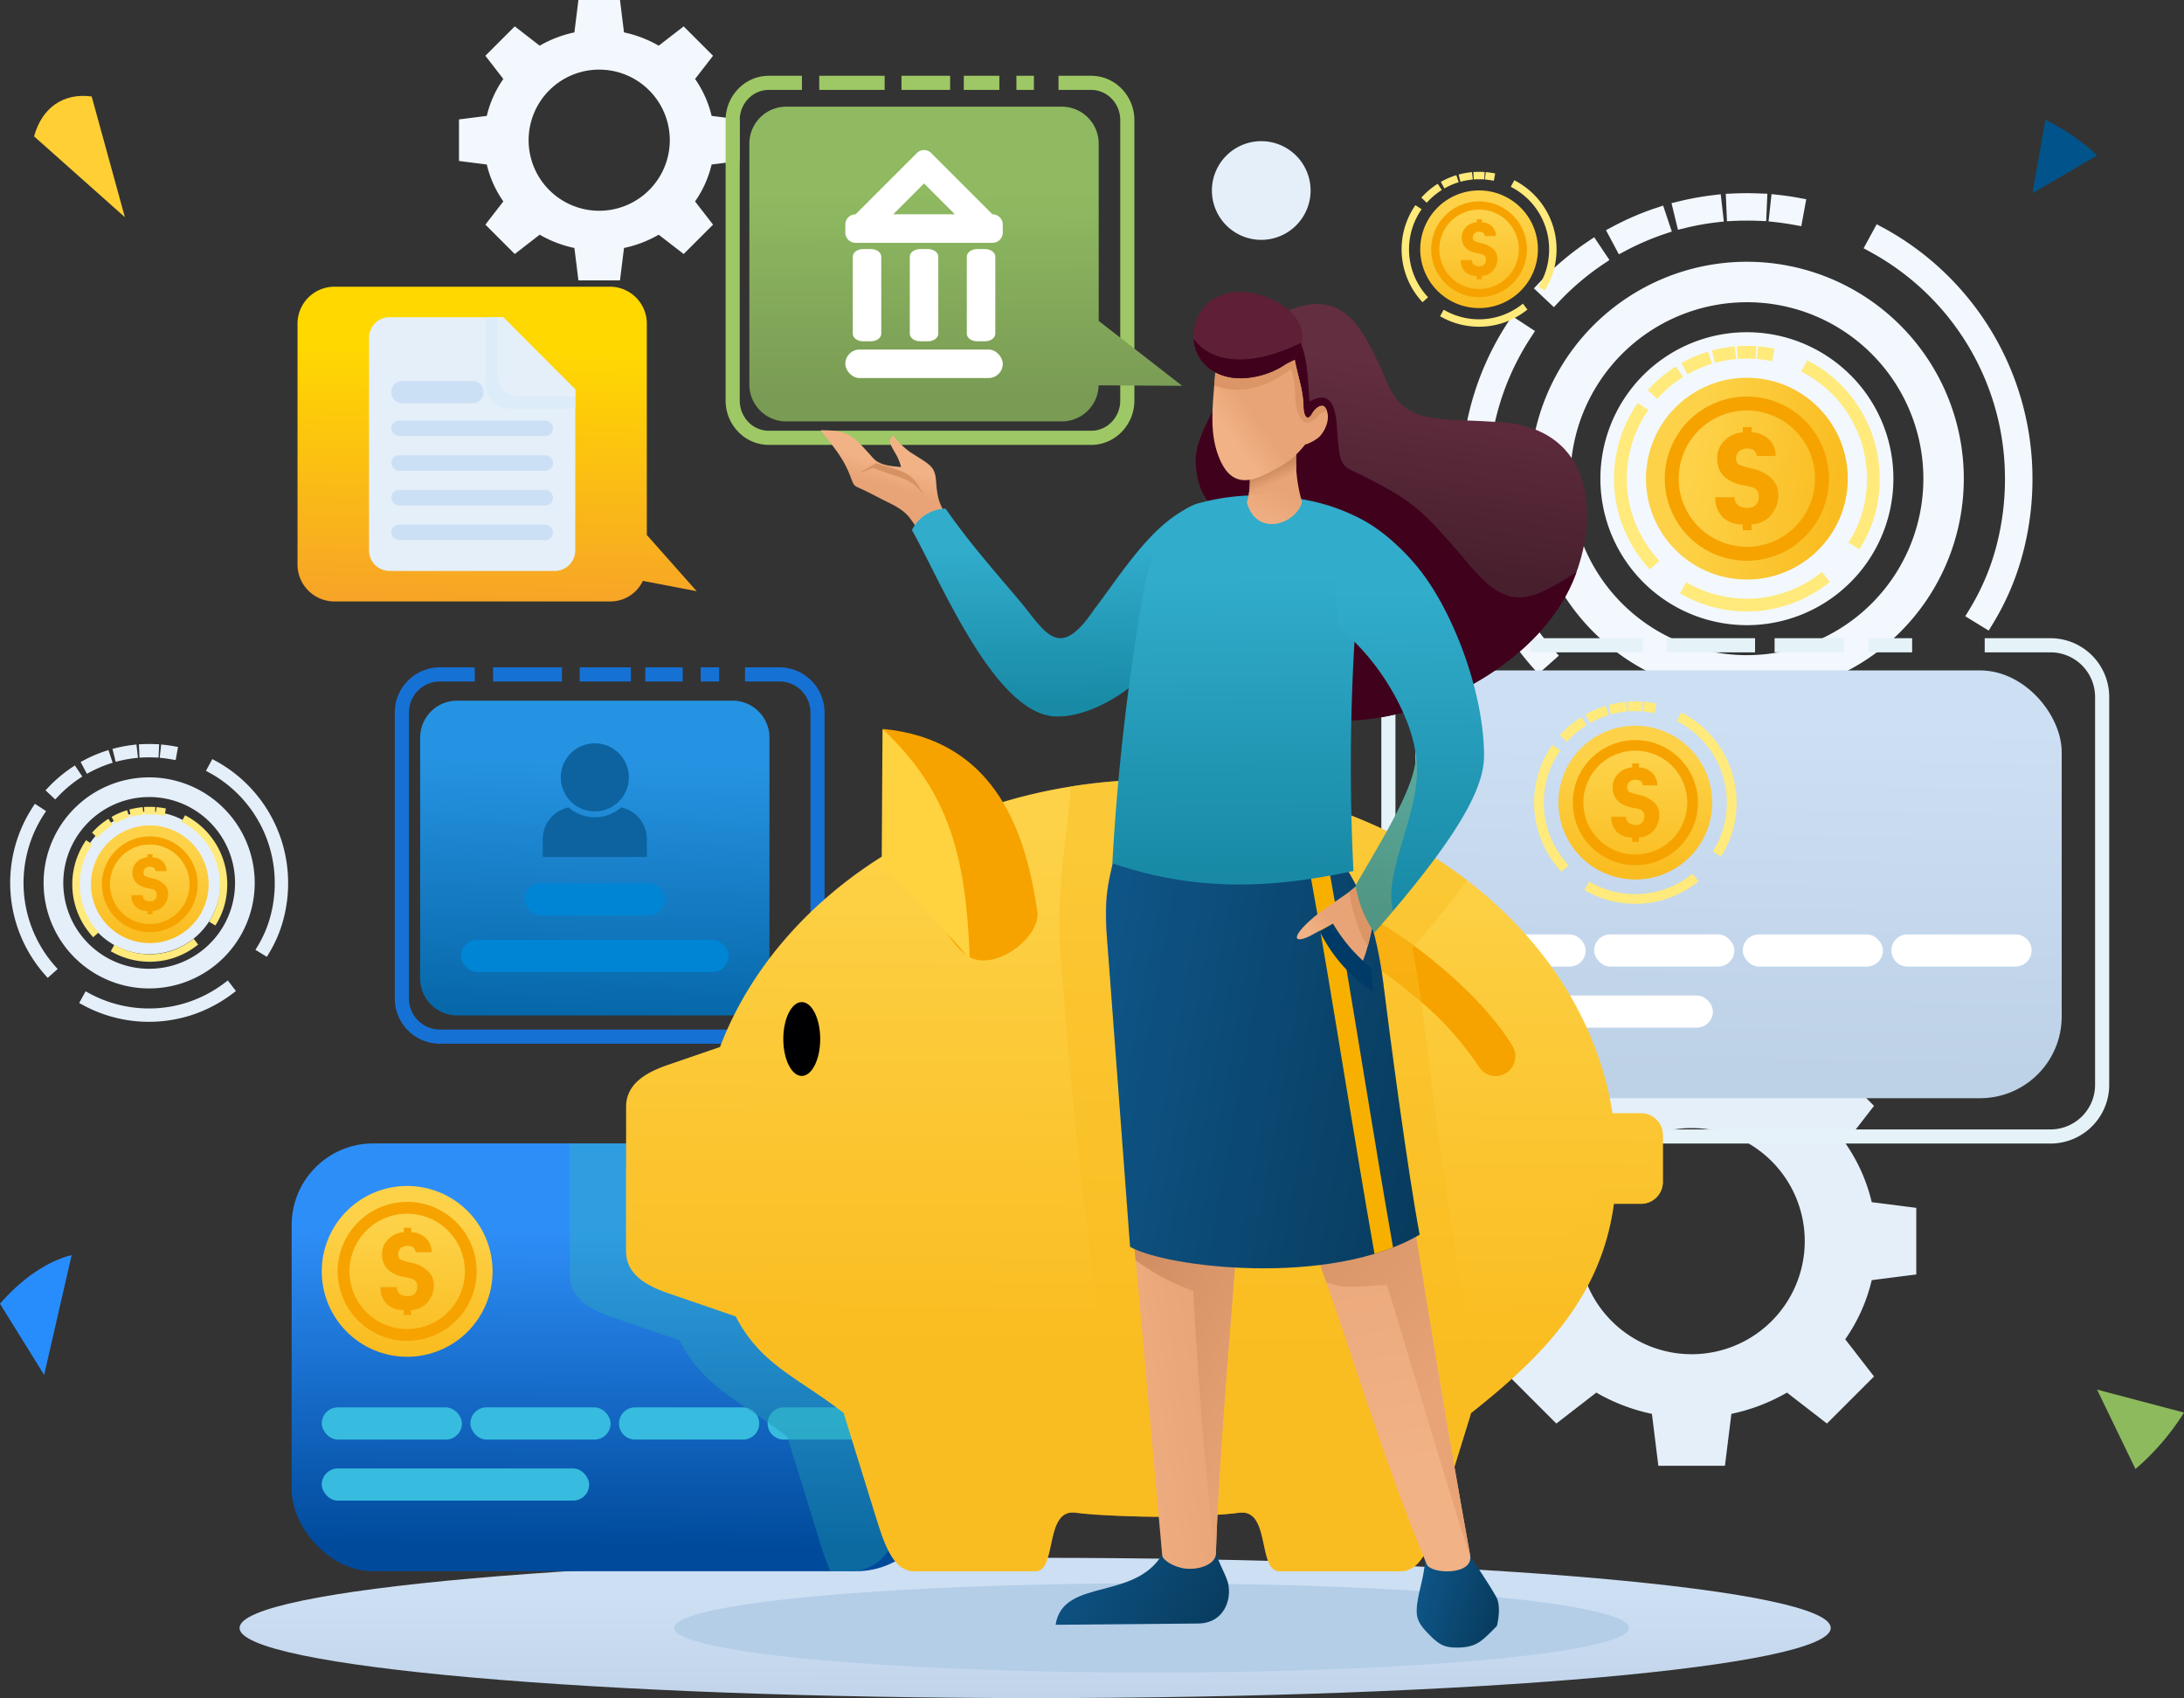 <svg xmlns="http://www.w3.org/2000/svg" xmlns:xlink="http://www.w3.org/1999/xlink" width="345.236" height="268.468" viewBox="0 0 345.236 268.468">
  <rect x="0" y="0" width="345.236" height="268.468" fill="#333333" stroke="none"/>
  <defs>
    <linearGradient id="linear-gradient" x1="0.504" y1="1.24" x2="0.499" y2="0.255" gradientUnits="objectBoundingBox">
      <stop offset="0" stop-color="#bdd1e7"/>
      <stop offset="1" stop-color="#cddff3"/>
    </linearGradient>
    <linearGradient id="linear-gradient-2" x1="0.502" y1="0.204" x2="0.497" y2="0.947" gradientUnits="objectBoundingBox">
      <stop offset="0" stop-color="#2e8ef7"/>
      <stop offset="1" stop-color="#004a9b"/>
    </linearGradient>
    <linearGradient id="linear-gradient-3" x1="0.503" y1="0.22" x2="0.496" y2="0.94" gradientUnits="objectBoundingBox">
      <stop offset="0" stop-color="#fdd248"/>
      <stop offset="1" stop-color="#fabd21"/>
    </linearGradient>
    <linearGradient id="linear-gradient-4" x1="0.502" y1="0.203" x2="0.497" y2="0.946" gradientUnits="objectBoundingBox">
      <stop offset="0" stop-color="#31accb"/>
      <stop offset="1" stop-color="#188aa6"/>
    </linearGradient>
    <linearGradient id="linear-gradient-6" x1="0.487" y1="0.939" x2="0.511" y2="0.118" xlink:href="#linear-gradient"/>
    <linearGradient id="linear-gradient-7" x1="0.51" y1="0.196" x2="0.484" y2="1.008" gradientUnits="objectBoundingBox">
      <stop offset="0" stop-color="#2693e2"/>
      <stop offset="1" stop-color="#0667a8"/>
    </linearGradient>
    <linearGradient id="linear-gradient-8" x1="0.503" y1="0.066" x2="0.498" y2="0.713" xlink:href="#linear-gradient-3"/>
    <linearGradient id="linear-gradient-9" x1="0.504" y1="-0.647" x2="0.498" y2="0.493" xlink:href="#linear-gradient-3"/>
    <linearGradient id="linear-gradient-10" x1="0.496" y1="0.271" x2="0.5" y2="0.924" gradientUnits="objectBoundingBox">
      <stop offset="0" stop-color="#8fba61"/>
      <stop offset="1" stop-color="#799b54"/>
    </linearGradient>
    <linearGradient id="linear-gradient-13" x1="0.511" y1="0.196" x2="0.485" y2="1.004" gradientUnits="objectBoundingBox">
      <stop offset="0" stop-color="#ffd800"/>
      <stop offset="1" stop-color="#f7a427"/>
    </linearGradient>
    <linearGradient id="linear-gradient-15" x1="0.512" y1="-1.592" x2="0.501" y2="0.343" xlink:href="#linear-gradient-3"/>
    <linearGradient id="linear-gradient-16" x1="-0.301" y1="0.302" x2="1.019" y2="0.656" gradientUnits="objectBoundingBox">
      <stop offset="0" stop-color="#105b91"/>
      <stop offset="1" stop-color="#083c5f"/>
    </linearGradient>
    <linearGradient id="linear-gradient-17" x1="0.442" y1="0.439" x2="-0.147" y2="0.805" gradientUnits="objectBoundingBox">
      <stop offset="0" stop-color="#e8a476"/>
      <stop offset="1" stop-color="#f1b286"/>
    </linearGradient>
    <linearGradient id="linear-gradient-18" x1="0.602" y1="0.345" x2="0.825" y2="0.848" gradientUnits="objectBoundingBox">
      <stop offset="0" stop-color="#ce8c61"/>
      <stop offset="1" stop-color="#e8a476"/>
    </linearGradient>
    <linearGradient id="linear-gradient-19" x1="-0.204" y1="0.29" x2="0.966" y2="0.629" xlink:href="#linear-gradient-16"/>
    <linearGradient id="linear-gradient-20" x1="0.493" y1="0.409" x2="0.532" y2="0.878" xlink:href="#linear-gradient-17"/>
    <linearGradient id="linear-gradient-21" x1="0.469" y1="0.343" x2="0.697" y2="0.855" xlink:href="#linear-gradient-18"/>
    <linearGradient id="linear-gradient-22" x1="-0.3" y1="0.318" x2="1.019" y2="0.671" xlink:href="#linear-gradient-16"/>
    <linearGradient id="linear-gradient-23" x1="0.473" y1="0.51" x2="0.538" y2="0.32" xlink:href="#linear-gradient-17"/>
    <linearGradient id="linear-gradient-24" x1="0.5" y1="0.211" x2="0.505" y2="0.943" xlink:href="#linear-gradient-4"/>
    <linearGradient id="linear-gradient-25" x1="0.498" y1="0.208" x2="0.503" y2="0.944" xlink:href="#linear-gradient-4"/>
    <linearGradient id="linear-gradient-26" x1="0.536" y1="0.183" x2="0.477" y2="0.625" gradientUnits="objectBoundingBox">
      <stop offset="0" stop-color="#632e40"/>
      <stop offset="1" stop-color="#481f2d"/>
    </linearGradient>
    <linearGradient id="linear-gradient-27" x1="0.498" y1="0.205" x2="0.502" y2="0.947" xlink:href="#linear-gradient-4"/>
    <linearGradient id="linear-gradient-28" x1="0.556" y1="0.418" x2="0.38" y2="0.976" xlink:href="#linear-gradient-17"/>
    <linearGradient id="linear-gradient-29" x1="0.465" y1="0.421" x2="0.576" y2="0.671" xlink:href="#linear-gradient-18"/>
    <linearGradient id="linear-gradient-30" x1="0.375" y1="0.436" x2="0.165" y2="0.59" xlink:href="#linear-gradient-17"/>
    <linearGradient id="linear-gradient-31" x1="0.606" y1="0.595" x2="0.393" y2="0.751" xlink:href="#linear-gradient-17"/>
    <linearGradient id="linear-gradient-32" x1="0.499" y1="0.204" x2="0.504" y2="0.948" xlink:href="#linear-gradient-4"/>
    <linearGradient id="linear-gradient-33" x1="0.618" y1="0.131" x2="0.388" y2="0.726" xlink:href="#linear-gradient-3"/>
  </defs>
  <g id="Group_85411" data-name="Group 85411" transform="translate(-2469.211 -791.454)">
    <g id="Group_85079" data-name="Group 85079" transform="translate(2507.081 1037.746)">
      <path id="Path_427285" data-name="Path 427285" d="M2663.887,1261.813c-69.457,0-125.763-4.964-125.763-11.088s56.306-11.089,125.763-11.089,125.763,4.965,125.763,11.089S2733.344,1261.813,2663.887,1261.813Z" transform="translate(-2538.124 -1239.636)" fill-rule="evenodd" fill="url(#linear-gradient)"/>
      <path id="Path_427286" data-name="Path 427286" d="M2738.622,1261.086c-41.674,0-75.456-3.159-75.456-7.056s33.783-7.056,75.456-7.056,75.457,3.159,75.457,7.056S2780.3,1261.086,2738.622,1261.086Z" transform="translate(-2594.451 -1242.942)" fill="#b4cee8" fill-rule="evenodd"/>
    </g>
    <g id="Group_85128" data-name="Group 85128" transform="translate(2469.211 791.454)">
      <path id="Path_427287" data-name="Path 427287" d="M2627.327,796.577l-.636-5.123h-6.57l-.636,5.123a18.571,18.571,0,0,0-5.485,2.1l-3.944-3.053-4.645,4.645,2.841,3.67a16.984,16.984,0,0,0-2.616,5.836l-4.394.559v6.57l4.394.559a16.971,16.971,0,0,0,2.616,5.836l-2.841,3.67,4.645,4.645L2614,828.56a18.553,18.553,0,0,0,5.485,2.1l.636,5.124h6.57l.636-5.124a18.532,18.532,0,0,0,5.485-2.1l3.944,3.054,4.645-4.645-2.841-3.67a16.971,16.971,0,0,0,2.616-5.836l4.394-.559v-6.57l-4.394-.559a16.97,16.97,0,0,0-2.616-5.836l2.841-3.67-4.645-4.645-3.944,3.053a18.566,18.566,0,0,0-5.485-2.1Zm-3.921,5.883a11.158,11.158,0,1,1-11.158,11.158A11.159,11.159,0,0,1,2623.406,802.46Z" transform="translate(-2528.687 -791.454)" fill="#f2f8fd" fill-rule="evenodd"/>
      <g id="Group_85085" data-name="Group 85085" transform="translate(46.102 180.774)">
        <g id="Group_85083" data-name="Group 85083">
          <rect id="Rectangle_74651" data-name="Rectangle 74651" width="102.163" height="67.635" rx="12.91" fill="url(#linear-gradient-2)"/>
          <g id="Group_85080" data-name="Group 85080" transform="translate(63.408 7.7)">
            <path id="Path_427288" data-name="Path 427288" d="M2678.421,1134.425a9.932,9.932,0,1,1-9.933,9.933A9.933,9.933,0,0,1,2678.421,1134.425Z" transform="translate(-2668.488 -1134.425)" fill="#37bcdf" fill-rule="evenodd" opacity="0.7"/>
            <path id="Path_427289" data-name="Path 427289" d="M2704.135,1134.425a9.932,9.932,0,1,1-9.933,9.933A9.932,9.932,0,0,1,2704.135,1134.425Z" transform="translate(-2680.071 -1134.425)" fill="#37bcdf" fill-rule="evenodd" opacity="0.7"/>
          </g>
          <g id="Group_85082" data-name="Group 85082" transform="translate(4.759 41.737)">
            <g id="Group_85081" data-name="Group 85081">
              <rect id="Rectangle_74652" data-name="Rectangle 74652" width="22.16" height="5.082" rx="2.541" fill="#37bcdf"/>
              <rect id="Rectangle_74653" data-name="Rectangle 74653" width="22.16" height="5.083" rx="2.541" transform="translate(23.495)" fill="#37bcdf"/>
              <path id="Rectangle_74654" data-name="Rectangle 74654" d="M2.542,0H19.619A2.541,2.541,0,0,1,22.16,2.541v0a2.541,2.541,0,0,1-2.541,2.541H2.541A2.541,2.541,0,0,1,0,2.542v0A2.542,2.542,0,0,1,2.542,0Z" transform="translate(46.99)" fill="#37bcdf"/>
              <path id="Rectangle_74655" data-name="Rectangle 74655" d="M2.541,0H19.619A2.541,2.541,0,0,1,22.16,2.541v0a2.541,2.541,0,0,1-2.541,2.541H2.541A2.541,2.541,0,0,1,0,2.541v0A2.541,2.541,0,0,1,2.541,0Z" transform="translate(70.484)" fill="#37bcdf"/>
            </g>
            <rect id="Rectangle_74656" data-name="Rectangle 74656" width="42.27" height="5.083" rx="2.541" transform="translate(0 9.656)" fill="#37bcdf"/>
          </g>
        </g>
        <g id="Group_85084" data-name="Group 85084" transform="translate(4.76 6.731)">
          <path id="Path_427290" data-name="Path 427290" d="M2575.266,1132.661a13.5,13.5,0,1,1-13.5,13.5A13.5,13.5,0,0,1,2575.266,1132.661Z" transform="translate(-2561.765 -1132.661)" fill-rule="evenodd" fill="url(#linear-gradient-3)"/>
          <path id="Path_427291" data-name="Path 427291" d="M2577.329,1137.24a10.985,10.985,0,1,1-7.767,3.218,10.951,10.951,0,0,1,7.767-3.218Zm6.448,4.536a9.119,9.119,0,1,0,2.671,6.448A9.09,9.09,0,0,0,2583.777,1141.776Z" transform="translate(-2563.828 -1134.724)" fill="#f6a300" fill-rule="evenodd"/>
          <path id="Path_427292" data-name="Path 427292" d="M2587.093,1153.593a4.131,4.131,0,0,1-1.086,2.988,3.583,3.583,0,0,1-2.494,1.112v.779h-1.185v-.779a3.72,3.72,0,0,1-2.6-.889,3.554,3.554,0,0,1-1.056-2.743h2.576a1.275,1.275,0,0,0,.844,1.285,2.509,2.509,0,0,0,1.555.043,1.442,1.442,0,0,0,.82-1.384,1.2,1.2,0,0,0-.714-1.228,9.632,9.632,0,0,0-1.538-.338q-3.312-.751-3.312-3.581a3.248,3.248,0,0,1,1-2.378,3.685,3.685,0,0,1,2.43-1.1l.021-.7h1.185l-.02.7a3.458,3.458,0,0,1,2.31.932,2.949,2.949,0,0,1,.91,2.236h-2.524a1.2,1.2,0,0,0-.475-.831,1.945,1.945,0,0,0-1.66.032,1.248,1.248,0,0,0-.622,1.143.935.935,0,0,0,.334.8,11.277,11.277,0,0,0,2.122.6,5.286,5.286,0,0,1,2.039,1.063A2.869,2.869,0,0,1,2587.093,1153.593Z" transform="translate(-2569.38 -1138.074)" fill="#f6a300" fill-rule="evenodd"/>
        </g>
        <path id="Path_427293" data-name="Path 427293" d="M2633.1,1120.413h44.4a7.115,7.115,0,0,1,7.094,7.094v53.447a7.115,7.115,0,0,1-7.094,7.094h-3.195a46.4,46.4,0,0,1-1.929-5.472l-4.755-15.348a3.157,3.157,0,0,1-.078-.383c-7.253-5.676-13.115-7.568-17.11-15.307l-10.7-3.677c-3.451-1.185-6.635-2.985-6.635-6.634Z" transform="translate(-2589.141 -1120.413)" fill-rule="evenodd" opacity="0.5" fill="url(#linear-gradient-4)" style="mix-blend-mode: multiply;isolation: isolate"/>
      </g>
      <path id="Path_427294" data-name="Path 427294" d="M2932.994,1092.123l-1.019-8.208H2921.45l-1.019,8.208a29.753,29.753,0,0,0-8.788,3.363l-6.319-4.892-7.441,7.442,4.552,5.879a27.208,27.208,0,0,0-4.192,9.35l-7.039.9v10.524l7.039.9a27.2,27.2,0,0,0,4.192,9.35l-4.552,5.879,7.441,7.441,6.319-4.891a29.75,29.75,0,0,0,8.788,3.363l1.019,8.208h10.524l1.019-8.208a29.755,29.755,0,0,0,8.788-3.363l6.318,4.891,7.441-7.441-4.551-5.879a27.207,27.207,0,0,0,4.191-9.35l7.04-.9V1114.16l-7.04-.9a27.207,27.207,0,0,0-4.191-9.35l4.551-5.879-7.441-7.442-6.318,4.892a29.74,29.74,0,0,0-8.788-3.363Zm-6.281,9.424a17.876,17.876,0,1,1-17.875,17.875A17.876,17.876,0,0,1,2926.713,1101.547Z" transform="translate(-2659.304 -923.197)" fill="#e5effa" fill-rule="evenodd"/>
      <g id="Group_85088" data-name="Group 85088" transform="translate(231.001 30.537)">
        <path id="Path_427295" data-name="Path 427295" d="M2934.706,857.87a34.29,34.29,0,1,1-34.291,34.29,34.29,34.29,0,0,1,34.291-34.29Zm-32.85,3.337-.818.868,3.155,2.971.817-.867a41.3,41.3,0,0,1,3.331-3.16,40.567,40.567,0,0,1,3.652-2.761l.989-.663-2.41-3.6-.991.665a45.389,45.389,0,0,0-7.724,6.549Zm11.632-8.893q1.645-.877,3.361-1.619t3.486-1.33l1.13-.379,1.375,4.108-1.13.379q-1.6.537-3.147,1.207t-3.039,1.457l-1.052.56-2.038-3.822,1.053-.561Zm10.458-3.994-1.155.283,1.018,4.211,1.161-.284q1.216-.3,2.446-.521t2.468-.365l1.179-.139-.491-4.308-1.189.14c-.916.108-1.828.247-2.735.411s-1.808.354-2.7.573Zm8.613-1.244c.357-.016.714-.029,1.082-.037l1.084-.016,1.019.016,2.2.073-.186,4.33-2.1-.073-.94-.007-.983.008c-.329.008-.656.02-.984.036l-1.193.054-.187-4.33,1.189-.053Zm7.231.232q.784.087,1.564.2c.523.078,1.044.167,1.563.262l1.172.217-.781,4.258-1.172-.213c-.469-.086-.94-.163-1.412-.232s-.941-.132-1.413-.185l-1.182-.133.474-4.308,1.186.132Zm16.483,5.2-1.047-.57-2.071,3.8,1.047.57a40.787,40.787,0,0,1,21.3,35.853,41.635,41.635,0,0,1-1.439,10.967,37.477,37.477,0,0,1-4.213,9.768l-.625,1.016,3.7,2.271.624-1.016a41.8,41.8,0,0,0,4.7-10.9,45.957,45.957,0,0,0,1.6-12.106,45.121,45.121,0,0,0-23.571-39.657Zm5.666,75.523.948-.723-2.631-3.444-.947.723a41.087,41.087,0,0,1-11.668,6.243,40.1,40.1,0,0,1-12.934,2.135,40.606,40.606,0,0,1-19.6-5l-1.044-.573-2.087,3.8,1.046.574a44.935,44.935,0,0,0,21.685,5.542,44.421,44.421,0,0,0,14.329-2.37,45.41,45.41,0,0,0,12.9-6.9Zm-60.99-5.9.792.892,3.24-2.882-.791-.89a40.763,40.763,0,0,1-3.629-49.427l.654-1-3.629-2.373-.653.995a45.1,45.1,0,0,0,4.017,54.684Zm33.757-57.863a27.9,27.9,0,1,0,19.727,8.172,27.811,27.811,0,0,0-19.727-8.172Zm16.376,11.522a23.158,23.158,0,1,0,6.784,16.377A23.088,23.088,0,0,0,2951.083,875.784Z" transform="translate(-2889.568 -847.022)" fill="#f2f8fd" fill-rule="evenodd"/>
        <g id="Group_85087" data-name="Group 85087" transform="translate(24.142 24.143)">
          <g id="Group_85086" data-name="Group 85086" transform="translate(2.696 2.696)">
            <circle id="Ellipse_1032" data-name="Ellipse 1032" cx="15.95" cy="15.95" r="15.95" transform="translate(0 31.488) rotate(-80.783)" fill="url(#linear-gradient-3)"/>
            <path id="Path_427296" data-name="Path 427296" d="M2961.068,905.546a12.978,12.978,0,1,1-9.176,3.8,12.938,12.938,0,0,1,9.176-3.8Zm7.618,5.36a10.773,10.773,0,1,0,3.156,7.618A10.739,10.739,0,0,0,2968.686,910.906Z" transform="translate(-2942.77 -900.224)" fill="#f6a300" fill-rule="evenodd"/>
            <path id="Path_427297" data-name="Path 427297" d="M2972.6,924.866a4.881,4.881,0,0,1-1.283,3.53,4.235,4.235,0,0,1-2.947,1.313v.92h-1.4v-.92a4.393,4.393,0,0,1-3.073-1.05,4.2,4.2,0,0,1-1.248-3.241h3.043a1.505,1.505,0,0,0,1,1.517,2.96,2.96,0,0,0,1.837.052,1.7,1.7,0,0,0,.97-1.635,1.423,1.423,0,0,0-.844-1.451,11.428,11.428,0,0,0-1.817-.4q-3.912-.886-3.912-4.23a3.836,3.836,0,0,1,1.177-2.81,4.352,4.352,0,0,1,2.871-1.3l.024-.829h1.4l-.024.829a4.086,4.086,0,0,1,2.729,1.1,3.487,3.487,0,0,1,1.075,2.643h-2.982a1.41,1.41,0,0,0-.561-.983,2.3,2.3,0,0,0-1.961.037,1.477,1.477,0,0,0-.734,1.351,1.105,1.105,0,0,0,.394.942,13.3,13.3,0,0,0,2.507.713,6.266,6.266,0,0,1,2.409,1.256A3.389,3.389,0,0,1,2972.6,924.866Z" transform="translate(-2949.329 -904.183)" fill="#f6a300" fill-rule="evenodd"/>
          </g>
          <path id="Path_427298" data-name="Path 427298" d="M2939.216,897.553a21.026,21.026,0,0,1,3.593-3.046l.461-.309,1.122,1.674-.461.309a18.94,18.94,0,0,0-1.7,1.284,19.192,19.192,0,0,0-1.549,1.471l-.38.4-1.468-1.382.381-.4Zm5.41-4.136-.49.26.949,1.778.489-.261q.692-.369,1.413-.678t1.464-.561l.525-.176-.64-1.911-.526.176q-.823.276-1.621.619c-.532.229-1.053.481-1.564.753Zm4.865-1.858q.624-.153,1.257-.267t1.272-.191l.552-.065.229,2-.548.065c-.384.045-.768.1-1.148.17s-.761.149-1.137.242l-.54.132-.474-1.959.537-.131Zm4.006-.579c.166-.007.332-.013.5-.018l.5-.007.474.007L2956,891l-.087,2.014-.977-.034-.437,0-.457,0q-.229.006-.458.017l-.555.025-.087-2.014.553-.025Zm3.364.108q.365.04.728.093c.243.036.486.078.727.122l.544.1-.363,1.981-.545-.1q-.327-.06-.657-.108t-.657-.086l-.549-.062.22-2,.552.062Zm7.667,2.416a20.988,20.988,0,0,1,10.964,18.446,21.386,21.386,0,0,1-.744,5.631,19.446,19.446,0,0,1-2.185,5.071l-.29.472-1.719-1.057.291-.473a17.421,17.421,0,0,0,1.96-4.543,19.361,19.361,0,0,0,.67-5.1,18.974,18.974,0,0,0-9.91-16.677l-.487-.265.964-1.769.487.265Zm2.636,35.129a21.123,21.123,0,0,1-6,3.21,20.663,20.663,0,0,1-6.666,1.1,20.907,20.907,0,0,1-10.087-2.578l-.486-.267.971-1.768.486.266a18.837,18.837,0,0,0,4.4,1.739,19.048,19.048,0,0,0,4.714.59,18.663,18.663,0,0,0,6.016-.993,19.115,19.115,0,0,0,5.428-2.9l.44-.336,1.224,1.6-.441.336Zm-28.369-2.745a20.98,20.98,0,0,1-1.868-25.435l.3-.463,1.688,1.1-.3.464a18.954,18.954,0,0,0,1.688,22.99l.368.414-1.507,1.341Z" transform="translate(-2933.5 -890.955)" fill="#ffea7b" fill-rule="evenodd"/>
        </g>
      </g>
      <g id="Group_85091" data-name="Group 85091" transform="translate(223.74 105.993)">
        <rect id="Rectangle_74657" data-name="Rectangle 74657" width="102.163" height="67.635" rx="12.91" fill="url(#linear-gradient-6)"/>
        <g id="Group_85090" data-name="Group 85090" transform="translate(4.76 41.737)">
          <g id="Group_85089" data-name="Group 85089">
            <rect id="Rectangle_74658" data-name="Rectangle 74658" width="22.16" height="5.082" rx="2.541" fill="#fff"/>
            <rect id="Rectangle_74659" data-name="Rectangle 74659" width="22.16" height="5.082" rx="2.541" transform="translate(23.495)" fill="#fff"/>
            <rect id="Rectangle_74660" data-name="Rectangle 74660" width="22.16" height="5.083" rx="2.541" transform="translate(46.989)" fill="#fff"/>
            <path id="Rectangle_74661" data-name="Rectangle 74661" d="M2.541,0H19.619A2.541,2.541,0,0,1,22.16,2.541v0a2.542,2.542,0,0,1-2.542,2.542H2.541A2.541,2.541,0,0,1,0,2.541v0A2.541,2.541,0,0,1,2.541,0Z" transform="translate(70.484)" fill="#fff"/>
          </g>
          <rect id="Rectangle_74662" data-name="Rectangle 74662" width="42.27" height="5.083" rx="2.541" transform="translate(0 9.656)" fill="#fff"/>
        </g>
      </g>
      <g id="Group_85095" data-name="Group 85095" transform="translate(62.41 105.506)">
        <path id="Path_427299" data-name="Path 427299" d="M2598.31,983.446h10.89v2.234h-10.89v-2.234Zm13.689,0h8.1v2.234H2612v-2.234Zm10.375,0h5.919v2.234h-5.919v-2.234Zm8.758,0h2.915v2.234h-2.915v-2.234Zm7.009,0v2.234h5.45a4.909,4.909,0,0,1,4.89,4.89v45.256a4.91,4.91,0,0,1-4.89,4.89H2589.9a4.909,4.909,0,0,1-4.89-4.89V990.571a4.908,4.908,0,0,1,4.89-4.89h5.519v-2.234H2589.9a7.143,7.143,0,0,0-7.125,7.125v45.256a7.143,7.143,0,0,0,7.125,7.124h53.686a7.144,7.144,0,0,0,7.125-7.124V990.571a7.144,7.144,0,0,0-7.125-7.125Z" transform="translate(-2582.779 -983.446)" fill="#1671d5" fill-rule="evenodd"/>
        <g id="Group_85094" data-name="Group 85094" transform="translate(4.006 5.269)">
          <path id="Path_427300" data-name="Path 427300" d="M2595.743,993.034h43.87a5.847,5.847,0,0,1,5.673,5.973v37.813a5.847,5.847,0,0,1-5.673,5.974h-43.87a5.847,5.847,0,0,1-5.673-5.974V999.007A5.847,5.847,0,0,1,2595.743,993.034Z" transform="translate(-2590.069 -993.034)" fill-rule="evenodd" fill="url(#linear-gradient-7)"/>
          <g id="Group_85093" data-name="Group 85093" transform="translate(6.473 6.744)">
            <rect id="Rectangle_74663" data-name="Rectangle 74663" width="22.16" height="5.083" rx="2.541" transform="translate(10.055 22.128)" fill="#0085d5"/>
            <rect id="Rectangle_74664" data-name="Rectangle 74664" width="42.27" height="5.083" rx="2.541" transform="translate(0 31.074)" fill="#0085d5"/>
            <g id="Group_85092" data-name="Group 85092" transform="translate(12.905)">
              <path id="Path_427301" data-name="Path 427301" d="M2635.9,1005.306a5.381,5.381,0,1,1-5.38,5.38A5.381,5.381,0,0,1,2635.9,1005.306Z" transform="translate(-2627.668 -1005.306)" fill="#0c63a0" fill-rule="evenodd"/>
              <path id="Path_427302" data-name="Path 427302" d="M2637.722,1023.746a5.144,5.144,0,0,1,4.071,5.014v2.819h-16.462v-2.819a5.143,5.143,0,0,1,4.07-5.014,6.317,6.317,0,0,0,8.321,0Z" transform="translate(-2625.331 -1013.613)" fill="#0c63a0" fill-rule="evenodd"/>
            </g>
          </g>
        </g>
      </g>
      <path id="Path_427303" data-name="Path 427303" d="M2890.168,975.069h17.724V977.3h-17.724v-2.235Zm21.52,0h13.941V977.3h-13.941v-2.235Zm17.027,0H2939.7V977.3h-10.985v-2.235Zm14.833,0h6.911V977.3h-6.911v-2.235Zm18.381,0V977.3h10.419a7.052,7.052,0,0,1,7.029,7.028V1045.7a7.053,7.053,0,0,1-7.029,7.029h-96.537a7.051,7.051,0,0,1-7.028-7.029V984.332a7.051,7.051,0,0,1,7.028-7.028h10.443v-2.235h-10.443a9.288,9.288,0,0,0-9.262,9.263V1045.7a9.287,9.287,0,0,0,9.262,9.263h96.537a9.288,9.288,0,0,0,9.263-9.263V984.332a9.288,9.288,0,0,0-9.263-9.263Z" transform="translate(-2648.197 -874.166)" fill="#e5f3f9" fill-rule="evenodd"/>
      <g id="Group_85096" data-name="Group 85096" transform="translate(98.97 115.246)">
        <path id="Path_427304" data-name="Path 427304" d="M2733.294,1015.77c36.826,0,67.242,22.966,71.941,52.725h4.519a3.46,3.46,0,0,1,3.449,3.45v7.43a3.46,3.46,0,0,1-3.449,3.45h-4.3c-1.895,13.943-10.228,23.4-22.623,33.1a3.344,3.344,0,0,1-.079.382L2778,1131.654c-1.462,4.721-2.832,9.256-6.291,9.256H2752.58c-3.459,0-1.38-9.833-6.291-9.256l-1.139.134c-3.061.329-8.688.5-11.855.5s-8.794-.171-11.854-.5l-1.14-.134c-4.908-.578-2.832,9.256-6.291,9.256h-19.132c-3.459,0-4.827-4.533-6.291-9.256l-4.755-15.348a3.3,3.3,0,0,1-.078-.382c-7.253-5.676-13.115-7.568-17.11-15.307l-10.7-3.677c-3.45-1.185-6.634-2.985-6.634-6.634v-22.821c0-3.649,3.183-5.448,6.634-6.634l8.208-2.82C2673.5,1033.521,2700.92,1015.77,2733.294,1015.77Z" transform="translate(-2649.309 -1007.746)" fill-rule="evenodd" fill="url(#linear-gradient-8)"/>
        <path id="Path_427305" data-name="Path 427305" d="M2813.2,1117.992v7.43a3.46,3.46,0,0,1-3.449,3.45h-4.3c-1.895,13.943-10.228,23.4-22.623,33.1a3.344,3.344,0,0,1-.079.382L2778,1177.7c-1.462,4.721-2.832,9.256-6.291,9.256H2752.58c-3.459,0-1.38-9.833-6.291-9.256a133.348,133.348,0,0,1-25.989,0c-4.908-.578-2.832,9.256-6.291,9.256h-19.131c-3.459,0-4.828-4.533-6.291-9.256l-4.756-15.348a3.3,3.3,0,0,1-.078-.382c-7.253-5.676-13.115-7.568-17.11-15.307l-10.7-3.677c-3.45-1.185-6.634-2.985-6.634-6.634v-13.537c0,2.986,2.238,10.726,5.688,11.7,8.378,2.355,14.505,3.357,21.11,7.89,7.649,5.249,13.338,13.187,17.346,17.94,4.919,5.833,19.8,4.866,23.584,1.588,2.292-1.985,5.868-4.5,16.258-4.755,9.12-.224,12.454,2.837,14.594,4.884,3.976,3.8,18.868,3.3,25.119-1.662,2.545-2.019,18.6-14.258,28.442-31.545,3.248-5.706,1.973-5.536,8.068-5.536C2810.277,1123.316,2812.317,1122.618,2813.2,1117.992Z" transform="translate(-2649.309 -1053.794)" fill-rule="evenodd" opacity="0.5" fill="url(#linear-gradient-9)" style="mix-blend-mode: multiply;isolation: isolate"/>
        <path id="Path_427306" data-name="Path 427306" d="M2847.994,1056.034a3.121,3.121,0,1,1,2.46-5.736,70.881,70.881,0,0,1,15.909,10.2c4.67,3.881,9,8.361,11.687,12.772a3.126,3.126,0,1,1-5.327,3.272,48.977,48.977,0,0,0-10.337-11.22A64.575,64.575,0,0,0,2847.994,1056.034Z" transform="translate(-2737.957 -1023.186)" fill="#f6a300" fill-rule="evenodd"/>
        <path id="Path_427307" data-name="Path 427307" d="M2723.268,1001.169c16.741,1.654,22.286,14.664,24.287,28.434,1.112,4.017-6.138,9.843-10.481,7.718C2729.22,1032.816,2724.583,1007.872,2723.268,1001.169Z" transform="translate(-2682.625 -1001.169)" fill="#f6a300" fill-rule="evenodd"/>
        <path id="Path_427308" data-name="Path 427308" d="M2697.446,1079.752c1.613,0,2.919,2.613,2.919,5.838s-1.307,5.838-2.919,5.838-2.918-2.614-2.918-5.838S2695.834,1079.752,2697.446,1079.752Z" transform="translate(-2669.678 -1036.568)" fill="#000003" fill-rule="evenodd"/>
        <path id="Path_427309" data-name="Path 427309" d="M2722.829,1022.928l.133-21.759c10.528,9.931,13.194,20.063,13.8,36.354C2732.438,1032.555,2727.564,1027.511,2722.829,1022.928Z" transform="translate(-2682.427 -1001.169)" fill="#ffd23f" fill-rule="evenodd"/>
      </g>
      <g id="Group_85100" data-name="Group 85100" transform="translate(114.698 11.98)">
        <path id="Path_427310" data-name="Path 427310" d="M2692.733,813.254h10.339v2.234h-10.339v-2.234Zm13,0h7.69v2.234h-7.69v-2.234Zm9.852,0h5.619v2.234h-5.619v-2.234Zm8.315,0h2.768v2.234H2723.9v-2.234Zm6.655,0v2.234h5.174a4.49,4.49,0,0,1,3.229,1.39,4.846,4.846,0,0,1,1.357,3.38v44.35a4.849,4.849,0,0,1-1.357,3.38,4.491,4.491,0,0,1-3.229,1.389h-50.974a4.491,4.491,0,0,1-3.23-1.389,4.847,4.847,0,0,1-1.357-3.38v-44.35a4.847,4.847,0,0,1,1.357-3.381,4.491,4.491,0,0,1,3.23-1.389h5.24v-2.234h-5.24a6.707,6.707,0,0,0-4.827,2.07,7.081,7.081,0,0,0-1.995,4.934v44.35a7.08,7.08,0,0,0,1.995,4.934,6.706,6.706,0,0,0,4.827,2.071h50.974a6.707,6.707,0,0,0,4.826-2.071,7.083,7.083,0,0,0,1.995-4.934v-44.35a7.083,7.083,0,0,0-1.995-4.934,6.705,6.705,0,0,0-4.826-2.07Z" transform="translate(-2677.93 -813.254)" fill="#9ec865" fill-rule="evenodd"/>
        <g id="Group_85099" data-name="Group 85099" transform="translate(3.762 4.887)">
          <path id="Path_427311" data-name="Path 427311" d="M2690.449,822.147h43.871a5.847,5.847,0,0,1,5.673,5.974v27.892l13.188,10.265-13.2-.076a5.831,5.831,0,0,1-5.667,5.706h-43.871a5.847,5.847,0,0,1-5.673-5.974V828.12A5.846,5.846,0,0,1,2690.449,822.147Z" transform="translate(-2684.776 -822.147)" fill-rule="evenodd" fill="url(#linear-gradient-10)"/>
          <g id="Group_85098" data-name="Group 85098" transform="translate(15.162 6.857)">
            <rect id="Rectangle_74665" data-name="Rectangle 74665" width="24.892" height="4.505" rx="2.253" transform="translate(0 31.541)" fill="#fff"/>
            <path id="Path_427312" data-name="Path 427312" d="M2730.916,876.484V864.308c0-.662.729-1.2,1.622-1.2h1.262c.892,0,1.622.542,1.622,1.2v12.176c0,.663-.73,1.2-1.622,1.2h-1.262C2731.645,877.689,2730.916,877.147,2730.916,876.484Z" transform="translate(-2720.722 -847.453)" fill="#fff" fill-rule="evenodd"/>
            <g id="Group_85097" data-name="Group 85097" transform="translate(1.179 15.651)">
              <path id="Path_427313" data-name="Path 427313" d="M2714.512,876.484V864.308c0-.662.73-1.2,1.622-1.2h1.261c.893,0,1.622.542,1.622,1.2v12.176c0,.663-.729,1.2-1.622,1.2h-1.261C2715.242,877.689,2714.512,877.147,2714.512,876.484Z" transform="translate(-2714.512 -863.104)" fill="#fff" fill-rule="evenodd"/>
              <path id="Path_427314" data-name="Path 427314" d="M2747.319,876.484V864.308c0-.662.729-1.2,1.622-1.2h1.262c.892,0,1.622.542,1.622,1.2v12.176c0,.663-.73,1.2-1.622,1.2h-1.262C2748.049,877.689,2747.319,877.147,2747.319,876.484Z" transform="translate(-2729.291 -863.104)" fill="#fff" fill-rule="evenodd"/>
            </g>
            <path id="Path_427315" data-name="Path 427315" d="M2713.995,844.783l9.718-9.718a1.592,1.592,0,0,1,2.2,0l9.718,9.718h.007a1.627,1.627,0,0,1,1.622,1.622v1.262a1.629,1.629,0,0,1-1.622,1.622h-21.648a1.628,1.628,0,0,1-1.622-1.622v-1.262a1.627,1.627,0,0,1,1.622-1.622Zm10.818-4.878-4.877,4.878h9.754Z" transform="translate(-2712.366 -834.624)" fill="#fff" fill-rule="evenodd"/>
          </g>
        </g>
      </g>
      <g id="Group_85102" data-name="Group 85102" transform="translate(242.507 110.897)">
        <g id="Group_85101" data-name="Group 85101" transform="translate(3.845 3.845)">
          <path id="Path_427316" data-name="Path 427316" d="M2929.656,1000.251a12.155,12.155,0,1,1-12.154,12.155A12.155,12.155,0,0,1,2929.656,1000.251Z" transform="translate(-2917.502 -1000.251)" fill-rule="evenodd" fill="url(#linear-gradient-3)"/>
          <path id="Path_427317" data-name="Path 427317" d="M2931.513,1004.374a9.89,9.89,0,1,1-6.992,2.9,9.861,9.861,0,0,1,6.992-2.9Zm5.805,4.084a8.21,8.21,0,1,0,2.4,5.8A8.185,8.185,0,0,0,2937.318,1008.458Z" transform="translate(-2919.359 -1002.108)" fill="#f6a300" fill-rule="evenodd"/>
          <path id="Path_427318" data-name="Path 427318" d="M2940.3,1019.1a3.722,3.722,0,0,1-.978,2.69,3.23,3.23,0,0,1-2.245,1v.7h-1.067v-.7a3.351,3.351,0,0,1-2.342-.8,3.2,3.2,0,0,1-.951-2.47h2.319a1.147,1.147,0,0,0,.76,1.156,2.258,2.258,0,0,0,1.4.039,1.3,1.3,0,0,0,.738-1.246,1.084,1.084,0,0,0-.643-1.106,8.743,8.743,0,0,0-1.384-.3q-2.982-.675-2.982-3.224a2.925,2.925,0,0,1,.9-2.142,3.317,3.317,0,0,1,2.188-.989l.019-.632h1.066l-.018.632a3.116,3.116,0,0,1,2.08.839,2.658,2.658,0,0,1,.819,2.014h-2.272a1.077,1.077,0,0,0-.427-.749,1.751,1.751,0,0,0-1.495.029,1.124,1.124,0,0,0-.559,1.029.842.842,0,0,0,.3.718,10.178,10.178,0,0,0,1.911.543,4.769,4.769,0,0,1,1.836.957A2.582,2.582,0,0,1,2940.3,1019.1Z" transform="translate(-2924.357 -1005.125)" fill="#f6a300" fill-rule="evenodd"/>
        </g>
        <path id="Path_427319" data-name="Path 427319" d="M2914.861,998.283a16.008,16.008,0,0,1,2.738-2.321l.351-.235L2918.8,997l-.351.235a14.337,14.337,0,0,0-1.294.979,14.535,14.535,0,0,0-1.18,1.12l-.29.307-1.118-1.052.29-.308Zm4.123-3.152-.374.2.723,1.355.373-.2c.351-.187.711-.359,1.076-.517s.739-.3,1.116-.428l.4-.134-.488-1.456-.4.135q-.627.209-1.235.471t-1.191.574Zm3.707-1.416q.476-.117.958-.2t.969-.146l.421-.049.174,1.527-.418.049q-.438.052-.875.13c-.291.052-.579.114-.867.185l-.411.1-.361-1.493.409-.1Zm3.053-.441c.126-.005.253-.01.383-.013l.384-.005.361.005.779.026-.065,1.535-.745-.026-.333,0-.348,0-.349.013-.423.019-.065-1.534.421-.019Zm2.563.083q.279.031.554.071c.186.027.37.059.554.093l.415.076-.277,1.51-.415-.075c-.167-.031-.333-.058-.5-.083s-.333-.047-.5-.065l-.419-.047.168-1.527.42.047Zm5.843,1.841a16,16,0,0,1,8.355,14.057,16.275,16.275,0,0,1-.568,4.291,14.829,14.829,0,0,1-1.664,3.864l-.222.36-1.31-.806.221-.36a13.269,13.269,0,0,0,1.494-3.462,14.76,14.76,0,0,0,.51-3.887,14.458,14.458,0,0,0-7.551-12.708l-.371-.2.734-1.349.371.2Zm2.008,26.77a16.092,16.092,0,0,1-4.574,2.447,15.747,15.747,0,0,1-5.079.84,15.934,15.934,0,0,1-7.686-1.965l-.37-.2.74-1.347.371.2a14.39,14.39,0,0,0,6.947,1.774,14.2,14.2,0,0,0,4.585-.757,14.568,14.568,0,0,0,4.136-2.212l.335-.257.933,1.221-.336.256Zm-21.618-2.092a15.986,15.986,0,0,1-1.423-19.383l.231-.353,1.286.841-.231.353a14.444,14.444,0,0,0,1.286,17.52l.28.316-1.149,1.021Z" transform="translate(-2910.505 -993.255)" fill="#ffea7b" fill-rule="evenodd"/>
      </g>
      <g id="Group_85104" data-name="Group 85104" transform="translate(221.56 27.164)">
        <g id="Group_85103" data-name="Group 85103" transform="translate(2.942 2.943)">
          <path id="Path_427320" data-name="Path 427320" d="M2887.045,846.24a9.3,9.3,0,1,1-9.3,9.3A9.3,9.3,0,0,1,2887.045,846.24Z" transform="translate(-2877.742 -846.24)" fill-rule="evenodd" fill="url(#linear-gradient-3)"/>
          <path id="Path_427321" data-name="Path 427321" d="M2888.467,849.4a7.569,7.569,0,1,1-5.352,2.217,7.544,7.544,0,0,1,5.352-2.217Zm4.443,3.126a6.284,6.284,0,1,0,1.84,4.443A6.263,6.263,0,0,0,2892.91,852.522Z" transform="translate(-2879.164 -847.662)" fill="#f6a300" fill-rule="evenodd"/>
          <path id="Path_427322" data-name="Path 427322" d="M2895.194,860.664a2.848,2.848,0,0,1-.748,2.059,2.472,2.472,0,0,1-1.719.766v.537h-.817v-.537a2.564,2.564,0,0,1-1.792-.613,2.449,2.449,0,0,1-.728-1.89h1.776a.878.878,0,0,0,.582.885,1.728,1.728,0,0,0,1.071.03.993.993,0,0,0,.565-.953.829.829,0,0,0-.492-.846,6.587,6.587,0,0,0-1.06-.233q-2.282-.518-2.282-2.467a2.237,2.237,0,0,1,.687-1.639,2.536,2.536,0,0,1,1.674-.757l.014-.484h.816l-.014.484a2.381,2.381,0,0,1,1.592.642,2.034,2.034,0,0,1,.627,1.541h-1.739a.826.826,0,0,0-.327-.573,1.342,1.342,0,0,0-1.144.022.861.861,0,0,0-.428.787.644.644,0,0,0,.23.55,7.757,7.757,0,0,0,1.462.416,3.655,3.655,0,0,1,1.4.732A1.977,1.977,0,0,1,2895.194,860.664Z" transform="translate(-2882.989 -849.97)" fill="#f6a300" fill-rule="evenodd"/>
        </g>
        <path id="Path_427323" data-name="Path 427323" d="M2875.722,844.733a12.213,12.213,0,0,1,2.1-1.777l.269-.181.654.977-.269.18a11.114,11.114,0,0,0-1.894,1.607l-.222.235-.856-.806.222-.235Zm3.155-2.412-.286.152.553,1.037.285-.152q.4-.216.824-.4t.854-.328l.307-.1-.374-1.114-.307.1q-.48.161-.945.361t-.912.44Zm2.837-1.084c.242-.06.488-.112.733-.156s.494-.082.742-.112l.323-.038.133,1.169-.32.037q-.336.04-.669.1t-.664.141l-.314.077-.277-1.143.314-.076Zm2.337-.338c.1,0,.193-.008.293-.01l.294,0,.276,0,.6.02-.05,1.174-.57-.019-.255,0-.266,0q-.134,0-.267.01l-.324.014-.051-1.174.323-.015Zm1.962.063q.212.024.424.055c.142.021.283.045.424.071l.318.058-.212,1.156-.318-.058q-.191-.035-.383-.063c-.128-.019-.256-.036-.383-.05l-.321-.036.128-1.168.322.036Zm4.472,1.41a12.241,12.241,0,0,1,6.395,10.758,12.486,12.486,0,0,1-.434,3.285,11.335,11.335,0,0,1-1.275,2.958l-.169.275-1-.617.17-.275a10.177,10.177,0,0,0,1.143-2.65,11.287,11.287,0,0,0,.391-2.976,11.066,11.066,0,0,0-5.78-9.726l-.284-.155.562-1.031.284.154Zm1.537,20.489a12.343,12.343,0,0,1-3.5,1.872,12.04,12.04,0,0,1-3.887.643,12.187,12.187,0,0,1-5.883-1.5l-.284-.156.566-1.031.283.156a11.023,11.023,0,0,0,5.317,1.358,10.888,10.888,0,0,0,3.509-.579,11.143,11.143,0,0,0,3.165-1.694l.257-.2.713.934-.257.2Zm-16.546-1.6a12.236,12.236,0,0,1-1.089-14.835l.177-.27.985.643-.178.271a11.055,11.055,0,0,0,.984,13.409l.214.242-.879.782Z" transform="translate(-2872.388 -840.885)" fill="#ffea7b" fill-rule="evenodd"/>
      </g>
      <g id="Group_85107" data-name="Group 85107" transform="translate(47.031 45.33)">
        <path id="Path_427324" data-name="Path 427324" d="M2560.467,873.941h43.871a5.846,5.846,0,0,1,5.673,5.973v33.28l7.882,8.883-8.508-1.632a5.666,5.666,0,0,1-5.047,3.254h-43.871a5.847,5.847,0,0,1-5.673-5.973V879.914A5.846,5.846,0,0,1,2560.467,873.941Z" transform="translate(-2554.794 -873.941)" fill-rule="evenodd" fill="url(#linear-gradient-13)"/>
        <g id="Group_85106" data-name="Group 85106" transform="translate(11.308 4.828)">
          <path id="Path_427325" data-name="Path 427325" d="M2578.6,882.726h17.958l11.41,11.41V919.6a3.243,3.243,0,0,1-3.234,3.234H2578.6a3.243,3.243,0,0,1-3.234-3.234V885.961A3.243,3.243,0,0,1,2578.6,882.726Z" transform="translate(-2575.371 -882.726)" fill="#e5effa" fill-rule="evenodd"/>
          <path id="Path_427326" data-name="Path 427326" d="M2623.086,897.186H2612.65a3.737,3.737,0,0,1-3.727-3.727V882.735l2.762-.009,11.375,11.622Z" transform="translate(-2590.485 -882.726)" fill="#dcecf9" fill-rule="evenodd"/>
          <path id="Path_427327" data-name="Path 427327" d="M2624.622,895.275h-9.056a3.243,3.243,0,0,1-3.234-3.234v-9.315h.88l11.41,11.41Z" transform="translate(-2592.02 -882.726)" fill="#e5effa" fill-rule="evenodd"/>
          <g id="Group_85105" data-name="Group 85105" transform="translate(3.519 10.06)">
            <path id="Rectangle_74666" data-name="Rectangle 74666" d="M1.742,0h11.1a1.741,1.741,0,0,1,1.741,1.741v.054a1.742,1.742,0,0,1-1.742,1.742H1.741A1.741,1.741,0,0,1,0,1.8V1.742A1.742,1.742,0,0,1,1.742,0Z" fill="#cce0f5"/>
            <rect id="Rectangle_74667" data-name="Rectangle 74667" width="25.563" height="2.469" rx="1.216" transform="translate(0 6.262)" fill="#cce0f5"/>
            <rect id="Rectangle_74668" data-name="Rectangle 74668" width="25.563" height="2.469" rx="1.216" transform="translate(0 11.747)" fill="#cce0f5"/>
            <rect id="Rectangle_74669" data-name="Rectangle 74669" width="25.563" height="2.469" rx="1.216" transform="translate(0 17.233)" fill="#cce0f5"/>
            <rect id="Rectangle_74670" data-name="Rectangle 74670" width="25.563" height="2.469" rx="1.216" transform="translate(0 22.718)" fill="#cce0f5"/>
          </g>
        </g>
      </g>
      <g id="Group_85110" data-name="Group 85110" transform="translate(1.616 117.625)">
        <path id="Path_427328" data-name="Path 427328" d="M2494.113,1010.777a16.685,16.685,0,1,1-16.685,16.685,16.685,16.685,0,0,1,16.685-16.685Zm-15.983,1.624-.4.423,1.535,1.445.4-.422a20.3,20.3,0,0,1,1.621-1.538,19.717,19.717,0,0,1,1.776-1.344l.482-.323-1.173-1.752-.482.324a22.083,22.083,0,0,0-3.758,3.186Zm5.659-4.327q.8-.427,1.636-.788t1.7-.647l.55-.185.669,2-.55.185q-.778.261-1.531.587t-1.479.709l-.512.273-.992-1.86.512-.273Zm5.089-1.943-.562.137.5,2.049.565-.138q.591-.144,1.19-.253t1.2-.177l.574-.068-.239-2.1-.578.068q-.668.079-1.33.2t-1.315.279Zm4.19-.605c.174-.008.348-.014.527-.018l.527-.008.5.008,1.069.035-.09,2.107-1.022-.035-.458,0-.478,0c-.16,0-.319.01-.479.018l-.581.027-.091-2.107.578-.026Zm3.519.113c.255.028.509.061.762.1s.507.081.76.128l.57.105-.38,2.072-.57-.1q-.342-.063-.687-.113c-.229-.033-.457-.064-.687-.09l-.575-.065.231-2.1.577.064Zm8.02,2.528-.509-.277-1.008,1.85.509.277a19.847,19.847,0,0,1,10.366,17.445,20.242,20.242,0,0,1-.7,5.335,18.237,18.237,0,0,1-2.05,4.753l-.3.494,1.8,1.105.3-.494a20.339,20.339,0,0,0,2.286-5.3,22.365,22.365,0,0,0,.779-5.89,21.955,21.955,0,0,0-11.469-19.3Zm2.758,36.746.461-.352-1.28-1.676-.461.351a19.993,19.993,0,0,1-5.677,3.038,19.52,19.52,0,0,1-6.294,1.039,19.764,19.764,0,0,1-9.537-2.435l-.508-.279-1.016,1.849.509.279a21.858,21.858,0,0,0,17.523,1.544,22.109,22.109,0,0,0,6.279-3.359Zm-29.676-2.871.385.434,1.577-1.4-.385-.433a19.834,19.834,0,0,1-1.765-24.049l.318-.486-1.766-1.155-.318.484a21.943,21.943,0,0,0,1.954,26.607Zm16.425-28.154a13.575,13.575,0,1,0,9.6,3.976,13.533,13.533,0,0,0-9.6-3.976Zm7.968,5.606a11.268,11.268,0,1,0,3.3,7.968A11.232,11.232,0,0,0,2502.082,1019.494Z" transform="translate(-2472.151 -1005.499)" fill="#e5effa" fill-rule="evenodd"/>
        <g id="Group_85109" data-name="Group 85109" transform="translate(9.814 9.936)">
          <g id="Group_85108" data-name="Group 85108" transform="translate(2.943 2.943)">
            <path id="Path_427329" data-name="Path 427329" d="M2504.668,1028.934a9.3,9.3,0,1,1-9.3,9.3A9.3,9.3,0,0,1,2504.668,1028.934Z" transform="translate(-2495.365 -1028.934)" fill-rule="evenodd" fill="url(#linear-gradient-3)"/>
            <path id="Path_427330" data-name="Path 427330" d="M2506.089,1032.089a7.569,7.569,0,1,1-5.353,2.217,7.546,7.546,0,0,1,5.353-2.217Zm4.443,3.126a6.285,6.285,0,1,0,1.84,4.443A6.264,6.264,0,0,0,2510.532,1035.215Z" transform="translate(-2496.786 -1030.355)" fill="#f6a300" fill-rule="evenodd"/>
            <path id="Path_427331" data-name="Path 427331" d="M2512.817,1043.358a2.849,2.849,0,0,1-.749,2.059,2.469,2.469,0,0,1-1.719.766v.537h-.817v-.537a2.565,2.565,0,0,1-1.792-.612,2.449,2.449,0,0,1-.728-1.89h1.775a.878.878,0,0,0,.582.885,1.732,1.732,0,0,0,1.071.03.994.994,0,0,0,.566-.953.83.83,0,0,0-.493-.847,6.628,6.628,0,0,0-1.059-.232q-2.281-.518-2.282-2.468a2.237,2.237,0,0,1,.687-1.639,2.54,2.54,0,0,1,1.674-.757l.014-.484h.816l-.014.484a2.385,2.385,0,0,1,1.592.642,2.034,2.034,0,0,1,.627,1.542h-1.739a.824.824,0,0,0-.327-.573,1.34,1.34,0,0,0-1.144.022.861.861,0,0,0-.428.788.645.645,0,0,0,.23.549,7.768,7.768,0,0,0,1.462.416,3.649,3.649,0,0,1,1.4.733A1.977,1.977,0,0,1,2512.817,1043.358Z" transform="translate(-2500.612 -1032.664)" fill="#f6a300" fill-rule="evenodd"/>
          </g>
          <path id="Path_427332" data-name="Path 427332" d="M2493.344,1027.427a12.336,12.336,0,0,1,2.1-1.777l.269-.18.654.977-.268.18a11.164,11.164,0,0,0-.991.749,11.3,11.3,0,0,0-.9.857l-.222.235-.856-.806.222-.235Zm3.156-2.413-.285.152.553,1.037.285-.152q.4-.215.824-.4c.28-.12.565-.23.854-.327l.307-.1-.373-1.115-.307.1q-.48.161-.946.36t-.912.44Zm2.837-1.084q.364-.089.734-.156c.246-.045.494-.082.741-.111l.323-.038.134,1.169-.321.038c-.224.026-.447.059-.669.1s-.444.087-.663.141l-.315.077-.276-1.143.313-.077Zm2.337-.337c.1,0,.193-.008.293-.01l.294,0,.276,0,.6.019-.051,1.175-.57-.02-.255,0-.267,0-.267.009-.323.015-.051-1.174.323-.015Zm1.962.063q.212.025.425.055t.424.071l.318.058-.211,1.156-.318-.058q-.19-.035-.383-.063c-.127-.019-.255-.036-.383-.05l-.321-.036.128-1.169.322.036Zm4.472,1.41a12.242,12.242,0,0,1,6.394,10.758,12.466,12.466,0,0,1-.434,3.285,11.339,11.339,0,0,1-1.274,2.957l-.169.276-1-.617.17-.275a10.194,10.194,0,0,0,1.143-2.65,11.289,11.289,0,0,0,.391-2.975,11.068,11.068,0,0,0-5.78-9.727l-.284-.154.563-1.032.284.155Zm1.537,20.489a12.328,12.328,0,0,1-3.5,1.872,12.05,12.05,0,0,1-3.887.643,12.184,12.184,0,0,1-5.883-1.5l-.284-.156.567-1.031.283.156a10.962,10.962,0,0,0,2.567,1.014,11.1,11.1,0,0,0,2.75.344,10.874,10.874,0,0,0,3.509-.579,11.152,11.152,0,0,0,3.165-1.694l.257-.2.714.934-.257.2Zm-16.547-1.6a12.236,12.236,0,0,1-1.089-14.835l.177-.27.985.643-.178.271a11.058,11.058,0,0,0,.984,13.409l.215.241-.879.782Z" transform="translate(-2490.01 -1023.579)" fill="#ffea7b" fill-rule="evenodd"/>
        </g>
      </g>
      <path id="Path_427333" data-name="Path 427333" d="M2825.615,832.07a7.8,7.8,0,1,1-7.8,7.8A7.8,7.8,0,0,1,2825.615,832.07Z" transform="translate(-2626.243 -809.75)" fill="#e5effa" fill-rule="evenodd"/>
      <g id="Group_85111" data-name="Group 85111" transform="translate(0 15.158)">
        <path id="Path_427334" data-name="Path 427334" d="M2479.009,825.437c1.262-4.583,4.688-6.907,9.108-6.306l5.249,19.085Z" transform="translate(-2473.625 -819.037)" fill="#ffcf34" fill-rule="evenodd"/>
        <path id="Path_427335" data-name="Path 427335" d="M3055.9,825.93l-2.051,11.6,10.212-5.979A32.879,32.879,0,0,0,3055.9,825.93Z" transform="translate(-2732.568 -822.142)" fill="#00548b" fill-rule="evenodd"/>
        <path id="Path_427336" data-name="Path 427336" d="M2469.211,1160.237l6.978,11.25,4.349-18.943C2476.824,1153.433,2472.648,1156.246,2469.211,1160.237Z" transform="translate(-2469.211 -969.27)" fill="#278dfd" fill-rule="evenodd"/>
        <path id="Path_427337" data-name="Path 427337" d="M3086.175,1194.872l-13.747-3.635,6.073,12.556A38.848,38.848,0,0,0,3086.175,1194.872Z" transform="translate(-2740.939 -986.7)" fill="#8dba5d" fill-rule="evenodd"/>
      </g>
      <path id="Path_427338" data-name="Path 427338" d="M2838.373,1031.672c-2.7,3.731-5.716,7.355-8.66,10.755,1.727,8.445,2.429,17.327,3.627,25.83,2.216,15.712,4.4,31.015,7.094,46.507q-.722.58-1.463,1.161a3.344,3.344,0,0,1-.079.382l-4.755,15.348c-1.462,4.721-2.832,9.256-6.291,9.256h-.788c-5.038-12.952-10.824-29.5-15.1-41.863q-2.535.168-5.081.174c-.863,11.015-1.8,22.046-2.334,33.083a2.455,2.455,0,0,0-2.117-.65l-1.139.134c-3.061.329-8.688.5-11.855.5-1.286,0-2.977-.028-4.737-.083-4.678-30.182-8.154-56.378-10.441-86.963-.963-10.76.417-16.573,1.5-28.4a79.174,79.174,0,0,1,13.674-1.073C2808.291,1015.77,2825.469,1021.8,2838.373,1031.672Z" transform="translate(-2606.475 -892.5)" fill-rule="evenodd" opacity="0.5" fill="url(#linear-gradient-15)" style="mix-blend-mode: multiply;isolation: isolate"/>
      <g id="Group_85127" data-name="Group 85127" transform="translate(129.725 46.132)">
        <g id="Group_85112" data-name="Group 85112" transform="translate(37.138 83.731)">
          <path id="Path_427339" data-name="Path 427339" d="M2798.117,1237.213c.464,2.308,1.872,4.07,2.094,5.766.382,2.921-1.3,5.856-4.756,5.886l-22.6.2c1.2-7.721,13.278-3.441,17.335-12l5.26.3Z" transform="translate(-2772.855 -1122.049)" fill-rule="evenodd" fill="url(#linear-gradient-16)"/>
          <path id="Path_427340" data-name="Path 427340" d="M2789.21,1030.739c-1.308,6.3-2.407,7.977-1.71,15.773l8.71,97.308c.063.712,1.845,1.907,3.759,2.088,2.249.213,4.681-.757,4.729-2.353.517-16.866,2.515-37.441,3.4-50.779.9-13.559,3.461-27.6,5.559-41.611,1.1-7.343.627-13.638,2.182-22.723l-18.612-.674Z" transform="translate(-2779.355 -1027.768)" fill-rule="evenodd" fill="url(#linear-gradient-17)"/>
          <path id="Path_427341" data-name="Path 427341" d="M2789.212,1030.739c-1.308,6.3-2.4,7.977-1.71,15.773l4.5,50.648a36,36,0,0,0,9.119,4.837c1.1,21.31,3.5,44.094,3.574,41.559.515-16.866,2.515-37.441,3.4-50.779.9-13.559,3.461-27.6,5.559-41.611,1.1-7.343.627-13.638,2.182-22.723l-18.612-.674Z" transform="translate(-2779.356 -1027.768)" fill-rule="evenodd" fill="url(#linear-gradient-18)"/>
        </g>
        <g id="Group_85113" data-name="Group 85113" transform="translate(51.542 83.067)">
          <path id="Path_427342" data-name="Path 427342" d="M2889.4,1249.993c-2.339,2.359-3.131,3.344-6.106,3.423-2.427.064-3.243-.7-4.613-2.066-1.521-1.513-1.993-2.457-1.963-3.8.057-2.559,1.168-4.869,1.336-8.074l4.87.37,2.12-1.134c.92,1.5,2.88,4.264,4.252,6.694C2889.968,1246.607,2889.718,1248.742,2889.4,1249.993Z" transform="translate(-2834.043 -1122.128)" fill-rule="evenodd" fill="url(#linear-gradient-19)"/>
          <path id="Path_427343" data-name="Path 427343" d="M2828.261,1030.5c1.839,3.9,5.24,7.087,7.268,16.714.424,2.014.7,3.711.9,5.293,1.178,9.387,1.666,18.327,3.188,27.782,3.357,20.855,6.851,42.5,10.572,62.963.586,3.227-6.207,3-6.858,1.428-6.885-16.6-11.85-33.583-17.928-50.4-8.41-23.272-19.051-45.608-26.333-67.719Z" transform="translate(-2799.066 -1026.559)" fill-rule="evenodd" fill="url(#linear-gradient-20)"/>
          <path id="Path_427344" data-name="Path 427344" d="M2828.261,1030.5c1.839,3.9,5.24,7.087,7.268,16.714.424,2.014.7,3.711.9,5.293,1.178,9.387,1.666,18.327,3.188,27.782,3.357,20.855,6.853,42.5,10.572,62.963.587,3.226-12.545-41.206-13.2-42.777-5.443.425-7.108.545-9.534-.392q-1.011-2.9-2.056-5.8c-8.41-23.272-19.051-45.608-26.333-67.719Z" transform="translate(-2799.066 -1026.559)" fill-rule="evenodd" fill="url(#linear-gradient-21)"/>
        </g>
        <g id="Group_85114" data-name="Group 85114" transform="translate(45.112 83.067)">
          <path id="Path_427345" data-name="Path 427345" d="M2789.247,1030.195c-1.308,6.3-2.293,7.967-1.71,15.773l3.629,48.525c5.887,3.31,31.712,6.353,45.776-1.933-1.847-9.779-4.612-30.666-5.789-40.052-.2-1.581-.471-3.279-.9-5.293-2.028-9.627-5.43-12.819-7.268-16.714l-7.372-1q.119-.79.259-1.608l-16.629-.6-5.453-.736q.285.868.576,1.737Z" transform="translate(-2787.365 -1026.559)" fill-rule="evenodd" fill="url(#linear-gradient-22)"/>
          <path id="Path_427346" data-name="Path 427346" d="M2859.114,1101.03c-1.526-8.637-3.08-18.09-4.638-27.565-1.829-11.123-3.664-22.279-5.542-32.6l-3.011.54c1.832,10.07,3.683,21.328,5.529,32.553,1.57,9.544,3.136,19.066,4.734,28.082Q2857.689,1101.586,2859.114,1101.03Z" transform="translate(-2813.744 -1033.003)" fill="#f8b000" fill-rule="evenodd"/>
        </g>
        <g id="Group_85116" data-name="Group 85116" transform="translate(0 21.896)">
          <g id="Group_85115" data-name="Group 85115">
            <path id="Path_427347" data-name="Path 427347" d="M2723.517,923.305c-.179-2.417-.922-2.568-4.066-4.588a13.16,13.16,0,0,1-2.726-2.651c-1,.831-.253,1.719.437,2.944a8.492,8.492,0,0,1,.829,2.041c-2.834-.171-3.791-.7-4.456-1.445-3.307-3.691-3.907-4.372-8.261-4.359,2.038,2.644,3.565,4.343,4.63,7.118.653,1.705.516,1.571,1.7,2.11,1.6.73,2.954,1.492,4.458,2.227,3.349,1.638,3.264,2.472,5.436,5.546l4.146-2.365C2724.175,926.776,2723.772,926.744,2723.517,923.305Z" transform="translate(-2705.274 -915.246)" fill-rule="evenodd" fill="url(#linear-gradient-23)"/>
            <path id="Path_427348" data-name="Path 427348" d="M2726.66,930.074c-1.593-3.776-2.942-4.017-7.665-5.376l-2.612,1.576,2.223-.842C2721.858,926.98,2725,926.792,2726.66,930.074Z" transform="translate(-2710.278 -919.504)" fill="#d69263" fill-rule="evenodd"/>
          </g>
          <path id="Path_427349" data-name="Path 427349" d="M2776.977,936.268c-7.055,2.28-12.143,10.924-16.688,16.834-5.667,8.4-7.715,3.32-11.993-1.729-4.239-5-7.909-9.179-11.451-14.277a6.136,6.136,0,0,0-5.31,3.4c4.3,7.523,13,29.131,22.709,29.457,5.027.169,12.09-3.552,16.764-9.632C2778.952,949.992,2780.824,946.718,2776.977,936.268Z" transform="translate(-2717.104 -924.716)" fill-rule="evenodd" fill="url(#linear-gradient-24)"/>
          <path id="Path_427350" data-name="Path 427350" d="M2785.462,936.157c-7.435,2.268-8.678,10.707-12.2,19.254-1.748,4.242-4.2,9.8-9.027,11.155-5.242,1.468-10.22-3.6-14.043-7.223,3.716,5.734,7.979,10.412,12.456,10.562,5.027.169,12.09-3.552,16.764-9.632C2787.357,949.942,2789.31,946.607,2785.462,936.157Z" transform="translate(-2725.509 -924.666)" fill-rule="evenodd" opacity="0.25" fill="url(#linear-gradient-25)" style="mix-blend-mode: multiply;isolation: isolate"/>
        </g>
        <g id="Group_85117" data-name="Group 85117" transform="translate(59.289 0.38)">
          <path id="Path_427351" data-name="Path 427351" d="M2827.534,878.773c6.764-2.873,10.219.084,12.865,4.906,2.775,5.058,3.077,7.636,4.962,9.526,3.195,3.2,7.364,2.548,15.891,3.111,15.031.993,15.823,15.145,11.495,25.247-5.133,11.981-19.831,20.022-31.474,21.608-14.4,1.962-18.756-4.891-19.132-13.194-.247-5.474,1.589-9.075,1.15-11.217-1.783-8.69-9.587-6.053-10.117-15.852-.3-5.462,4.863-9.286,4.283-16.172C2811.231,874.282,2823.059,874.41,2827.534,878.773Z" transform="translate(-2813.163 -876.091)" fill-rule="evenodd" fill="url(#linear-gradient-26)"/>
          <path id="Path_427352" data-name="Path 427352" d="M2873.356,926.349q-.285.784-.609,1.542c-5.133,11.981-19.831,20.022-31.474,21.608-14.4,1.962-18.756-4.891-19.132-13.194-.247-5.474,1.589-9.075,1.15-11.217-1.783-8.69-9.587-6.053-10.117-15.852-.3-5.462,4.863-9.286,4.283-16.172-.121-.243-.234-.479-.341-.712,3.325.915,7.752.185,12.65-2.216,1.189,2.907,1.106,6.106,1.381,9.264,3.168-1.826,4.1.509,4.325,3.9.326,4.923.5,6.068,2.126,6.862,10.181,4.959,11.038,5.926,19.2,15.5C2862.666,932.542,2866.095,931.021,2873.356,926.349Z" transform="translate(-2813.163 -882.418)" fill="#40011c" fill-rule="evenodd"/>
        </g>
        <path id="Path_427353" data-name="Path 427353" d="M2827.538,955.818a335.01,335.01,0,0,0-.243,37.542c-13.41,2.873-25.148,3.2-38.11-1.22a366.172,366.172,0,0,1,4.943-43.049c1.086-5.964,3.83-12.455,8.579-13.834a34.525,34.525,0,0,1,10.935-1.248c8.32.333,16.478,2.8,22.424,10.027Z" transform="translate(-2743.073 -901.788)" fill-rule="evenodd" fill="url(#linear-gradient-27)"/>
        <g id="Group_85122" data-name="Group 85122" transform="translate(58.932)">
          <g id="Group_85120" data-name="Group 85120" transform="translate(2.993 10.762)">
            <g id="Group_85118" data-name="Group 85118" transform="translate(5.437 14.482)">
              <path id="Path_427354" data-name="Path 427354" d="M2835.656,921.338a23.978,23.978,0,0,0,.934,8c-.939,3.527-7.2,5.614-8.735.041a11.063,11.063,0,0,0,.447-4.225l2.885-2.6Z" transform="translate(-2827.855 -921.338)" fill-rule="evenodd" fill="url(#linear-gradient-28)"/>
              <path id="Path_427355" data-name="Path 427355" d="M2835.917,921.338c0,1.046,0,1.87.03,2.6-1.052,1.994-4.678,4.65-7.512,4.168a12.612,12.612,0,0,0,.129-2.948l2.885-2.6Z" transform="translate(-2828.116 -921.338)" fill-rule="evenodd" fill="url(#linear-gradient-29)"/>
            </g>
            <g id="Group_85119" data-name="Group 85119">
              <path id="Path_427356" data-name="Path 427356" d="M2818.462,896.446c-.413,5.66-1.2,10.282.832,14.618,1.743,3.714,4.4,3.334,7.141,1.978,2.795-1.384,4.273-2.259,6.167-4.651a6.616,6.616,0,0,0,2.241-1.215c1.144-1.182,1.889-3.287.95-4.65-.418-.607-1.42-.165-2.086.985-.834,1.437-1.322.038-1.342-.991-.054-2.832-.823-4.6-1.388-7.536C2827.217,896.9,2822.233,899.361,2818.462,896.446Z" transform="translate(-2817.961 -894.984)" fill-rule="evenodd" fill="url(#linear-gradient-30)"/>
              <path id="Path_427357" data-name="Path 427357" d="M2818.7,896.446c-.065.887-.138,1.748-.209,2.587,3.86,1.418,7.93.595,12.133-2.589.911,2.592.423,4.648.974,6.5.449,1.509,1.1,2.179,2.007,1.855,1.279-.458,1.094-1.327,2.689-1.76a2.329,2.329,0,0,0-.264-.509c-.418-.607-1.42-.165-2.087.985-.834,1.437-1.322.038-1.341-.991-.054-2.832-.823-4.6-1.388-7.536C2827.456,896.9,2822.472,899.361,2818.7,896.446Z" transform="translate(-2818.2 -894.984)" fill="#dc9566" fill-rule="evenodd"/>
            </g>
          </g>
          <g id="Group_85121" data-name="Group 85121">
            <path id="Path_427358" data-name="Path 427358" d="M2818.5,888.965c4.315.708,11.07-2.029,11.224-6.238.143-3.868-4.276-6.464-8.052-7.149C2811.316,873.7,2809.039,887.414,2818.5,888.965Z" transform="translate(-2812.514 -875.401)" fill="#5e1f37" fill-rule="evenodd"/>
            <path id="Path_427359" data-name="Path 427359" d="M2818.51,895.059c3.969.651,10-1.612,11.063-5.252-.028-.071-.056-.143-.085-.214-7.519,3.686-13.929,3.433-16.945-.662C2812.729,891.744,2814.633,894.424,2818.51,895.059Z" transform="translate(-2812.528 -881.496)" fill="#40011c" fill-rule="evenodd"/>
          </g>
        </g>
        <g id="Group_85126" data-name="Group 85126" transform="translate(75.276 35.185)">
          <g id="Group_85124" data-name="Group 85124" transform="translate(0 58.52)">
            <g id="Group_85123" data-name="Group 85123">
              <path id="Path_427360" data-name="Path 427360" d="M2855.161,1049.3c-1.241,3.493-1.325,6.978-3.075,10.261-1.249-2.193-2.718-5.106-4.149-7.186l-2.829,1.532c-2.854,1.682-4.281,1.2-.838-1.973,2.1-1.938,5.025-3.5,7.3-5.411Z" transform="translate(-2842.255 -1046.189)" fill-rule="evenodd" fill="url(#linear-gradient-31)"/>
              <path id="Path_427361" data-name="Path 427361" d="M2861.7,1049.924c-.6,1.676-1.022,4.465-1.45,5.737-1.585-2.123-2.8-7.036-2.922-8.565.307-.259,1.115-.916,1.429-1.179Z" transform="translate(-2849.045 -1045.917)" fill="#dc9566" fill-rule="evenodd"/>
            </g>
            <path id="Path_427362" data-name="Path 427362" d="M2850.92,1057.181a25.848,25.848,0,0,0,6.032,6.99l.316,3.786a24.125,24.125,0,0,1-8.459-9.59Z" transform="translate(-2845.207 -1050.991)" fill="#003b67" fill-rule="evenodd"/>
          </g>
          <g id="Group_85125" data-name="Group 85125" transform="translate(5.996)">
            <path id="Path_427363" data-name="Path 427363" d="M2859.436,1005.55a17.969,17.969,0,0,1-2.97-7.462c4.372-7.574,9.944-16.442,9.456-20.861-.53-4.8-4.695-13.88-12.138-19.9-.218-2.243-2.137-19.463,2.129-17.782,3.6,1.417,7.488,4.767,10.3,8.18,5.744,6.984,10.577,20.129,10.543,29.924C2876.736,982.246,2873.659,989.337,2859.436,1005.55Z" transform="translate(-2853.166 -939.427)" fill-rule="evenodd" fill="url(#linear-gradient-32)"/>
            <path id="Path_427364" data-name="Path 427364" d="M2862.141,1036.536a17.969,17.969,0,0,1-2.97-7.462c4.372-7.574,9.944-16.442,9.456-20.861,1.617,8.092-5.289,18.441-3.538,24.906Q2863.7,1034.755,2862.141,1036.536Z" transform="translate(-2855.871 -970.413)" fill-rule="evenodd" opacity="0.25" fill="url(#linear-gradient-33)" style="mix-blend-mode: multiply;isolation: isolate"/>
          </g>
        </g>
      </g>
    </g>
  </g>
</svg>
